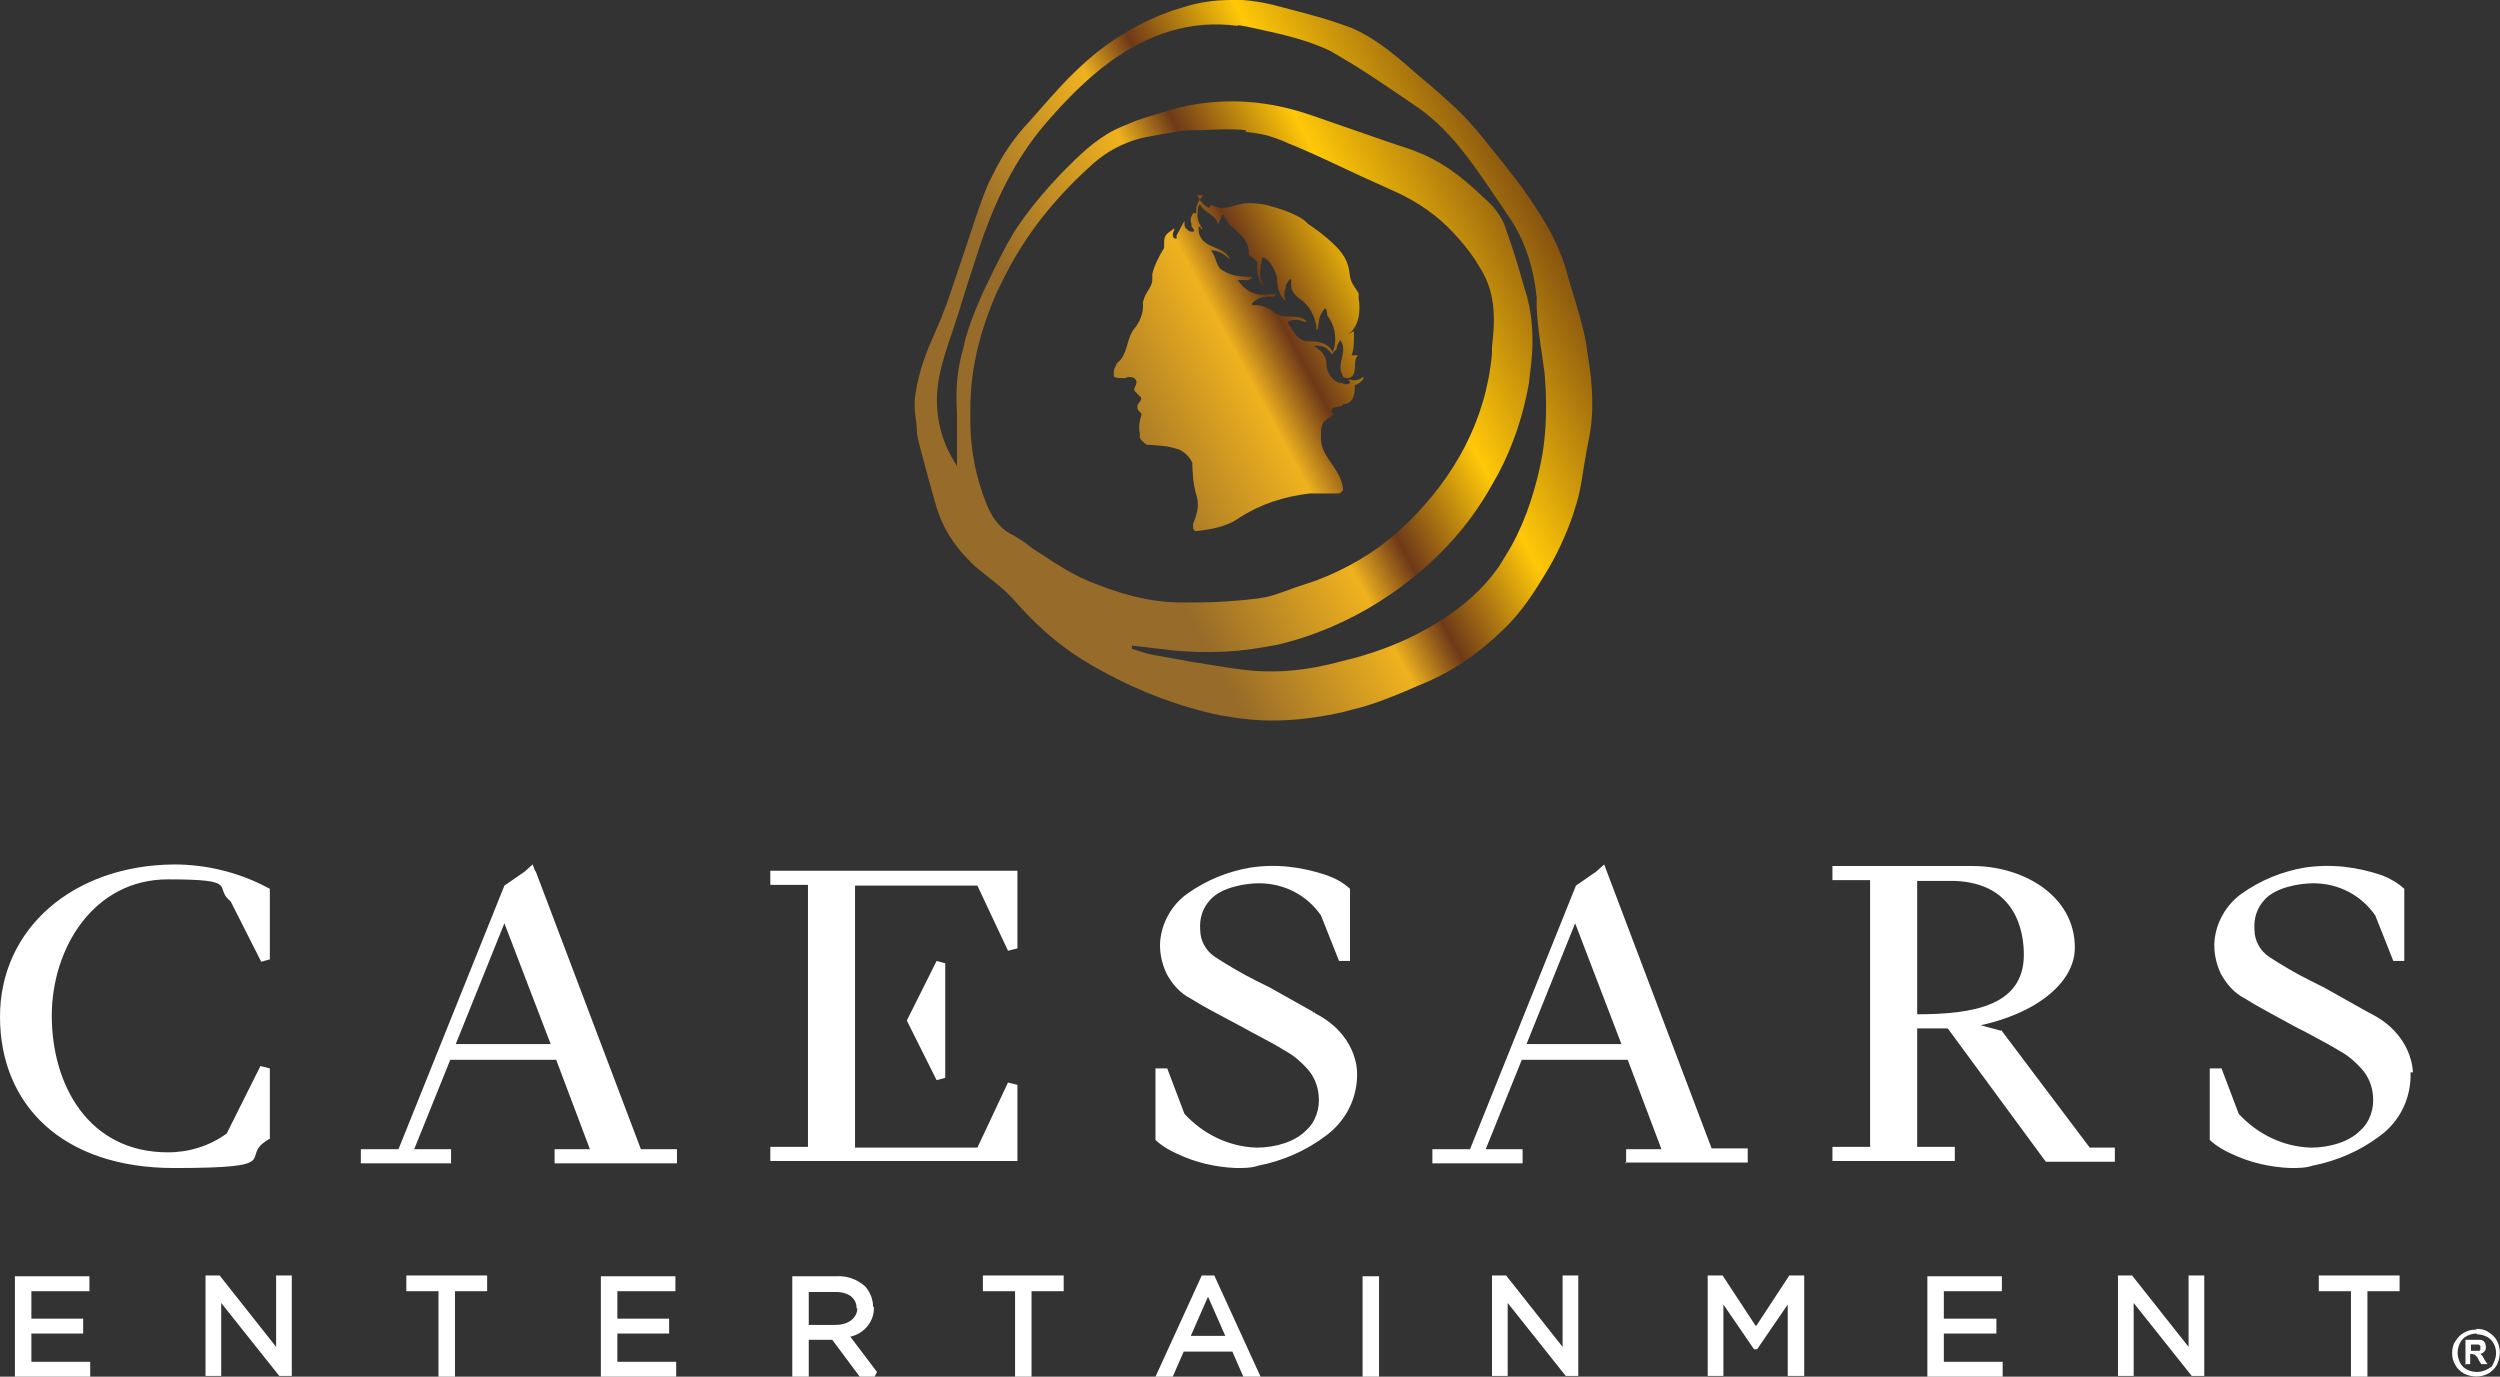 <?xml version="1.0" encoding="UTF-8"?>
<svg id="svg8" xmlns="http://www.w3.org/2000/svg" xmlns:xlink="http://www.w3.org/1999/xlink" xmlns:svg="http://www.w3.org/2000/svg" xmlns:sodipodi="http://sodipodi.sourceforge.net/DTD/sodipodi-0.dtd" xmlns:rdf="http://www.w3.org/1999/02/22-rdf-syntax-ns#" xmlns:inkscape="http://www.inkscape.org/namespaces/inkscape" xmlns:dc="http://purl.org/dc/elements/1.1/" xmlns:cc="http://creativecommons.org/ns#" version="1.1" viewBox="0 0 318.7 175.5">
  <rect x="0" y="0" width="318.7" height="175.5" fill="#333333" stroke="none"/>
  <!-- Generator: Adobe Illustrator 29.0.1, SVG Export Plug-In . SVG Version: 2.1.0 Build 192)  -->
  <defs>
    <style>
      .st0 {
        fill: url(#linear-gradient);
      }

      .st1 {
        fill: #fff;
      }
    </style>
    <linearGradient id="linear-gradient" x1="-1207.2" y1="205.2" x2="-1193.6" y2="197.4" gradientTransform="translate(5452.8 -905.4) scale(4.4 4.7)" gradientUnits="userSpaceOnUse">
      <stop offset="0" stop-color="#976b29"/>
      <stop offset=".3" stop-color="#efb21e"/>
      <stop offset=".4" stop-color="#6e3918"/>
      <stop offset=".6" stop-color="#ffc808"/>
      <stop offset="1" stop-color="#643212"/>
    </linearGradient>
  </defs>
  <sodipodi:namedview id="base" bordercolor="#666666" borderopacity="1.0" fit-margin-bottom="0" fit-margin-left="0" fit-margin-right="0" fit-margin-top="0" inkscape:current-layer="layer1" inkscape:cx="114.563" inkscape:cy="170.55973" inkscape:document-units="mm" inkscape:pagecheckerboard="true" inkscape:pageopacity="0.0" inkscape:pageshadow="2" inkscape:window-height="1017" inkscape:window-maximized="1" inkscape:window-width="1920" inkscape:window-x="1912" inkscape:window-y="70" inkscape:zoom="1.6821407" pagecolor="#ffffff" showgrid="false"/>
  <g id="layer1" inkscape:groupmode="layer" inkscape:label="Layer 1">
    <g id="g930">
      <path id="path912" class="st1" d="M129.7,138.3l-1.2-.3-3.9,8.3h-15.6v-33.4h15.6l3.9,8.3,1.2-.3v-9.9h-31.5v1.8h4.8v33.4h-4.8v1.8h31.5v-9.9.2ZM119.4,137.7l1.1-.3v-14.6l-1.1-.3-3.8,7.6,3.8,7.6ZM68.2,111l-.4.2h0l.4-.2-.3-.8-1,.9-2.6,1.8-13.5,33.6h-4.8v1.8h11.5v-1.8h-4.7l4.6-11.4h13.5l4.3,11.4h-4.5v1.8h15.6v-1.8h-4.6l-13.4-35.4h0ZM58.1,133.1l6.2-15.4,5.9,15.4h-12.1ZM207.2,148.2h15.6v-1.8h-4.6l-13.4-35.4-.4.2h0l.4-.2-.3-.8-1,.9-2.6,1.8-13.5,33.6h-4.8v1.8h11.5v-1.8h-4.7l4.6-11.4h13.5l4.3,11.4h-4.5v1.8h-.1ZM194.6,133.1l6.2-15.4,5.9,15.4h-12.1,0ZM255.1,131.4l-2.6-.7c2.3-.5,4.6-1.3,6.7-2.5,3.4-2,5.3-4.6,5.3-7.4,0-6.7-6.7-10.4-13-10.4h-17.9v1.8h4.8v34h-4.8v1.8h15.6v-1.8h-4.8v-15.1h3.9l12.5,17h8.8v-1.8h-3.2l-11.3-15h0ZM244.4,112.3h4.8c7.9.3,8.8,6.6,8.8,9.4,0,6.5-6.4,7.6-13.6,7.6v-16.9h0ZM167.6,129.1s-4.3-2.4-5.7-3.2l-1.8-.9c-1.8-.9-3.5-1.9-5.2-3-1.2-.8-1.9-2.1-1.9-3.5-.1-1.4.3-2.7,1.2-3.7,1.4-1.7,4.6-2.2,6.3-2.2,3.2,0,6.1,1.5,7.9,4.1l2.3,5.8h1.4v-9.2c-.9-.8-1.8-1.3-2.9-1.7-3.2-1.1-6.5-1.5-9.8-1-2.9.5-5.6,1.6-8,3.3-2,1.4-3.3,3.7-3.5,6.1-.1,1.4.2,2.8.8,4.1.7,1.3,1.7,2.5,3.1,3.2,1.4.9,3.5,2,6.7,3.7l.9.5c2.1,1.1,3.4,1.8,4.5,2.5,1.1.6,2,1.4,2.8,2.3.8.9,1.3,2.1,1.4,3.3.2,1.7-.4,3.5-1.7,4.6-1.3,1.3-3.7,2.1-6.2,2.1-3.5-.1-6.8-1.7-9.2-4.3l-2.2-5.8h-1.5v9.1l.2.2c.8.7,1.7,1.2,2.6,1.6,2.3,1.1,4.9,1.7,7.5,1.8,1,0,1.9,0,2.8-.3,3.1-.6,6.1-1.9,8.6-3.8,2.6-1.9,4.1-4.9,4-8.1,0-.2,0-5-5.7-7.7h.3ZM307.6,136.8c0-.2,0-5-5.6-7.7,0,0-4.3-2.4-5.7-3.2l-1.8-.9c-1.8-.9-3.5-1.9-5.2-3-1.2-.8-1.9-2.1-1.9-3.5-.1-1.4.3-2.7,1.2-3.7,1.4-1.7,4.6-2.2,6.3-2.2,3.2,0,6.1,1.5,7.9,4.1l2.3,5.8h1.4v-9.2c-.9-.8-1.8-1.3-2.8-1.7-3.2-1.1-6.5-1.5-9.9-1-2.9.5-5.6,1.6-8,3.3-2,1.4-3.3,3.7-3.5,6.1-.1,1.4.2,2.8.8,4.1.7,1.3,1.7,2.5,3.1,3.2,1.4.9,3.5,2,6.6,3.7l1,.5c2,1.1,3.4,1.8,4.5,2.5,1.1.6,2,1.4,2.8,2.3.8.9,1.3,2.1,1.4,3.3.2,1.7-.4,3.5-1.7,4.6-1.3,1.3-3.7,2.1-6.2,2.1-3.5-.1-6.8-1.7-9.2-4.3l-2.2-5.8h-1.5v9.1l.2.2c.8.7,1.7,1.2,2.6,1.6,2.3,1.1,4.9,1.7,7.5,1.8,1,0,1.9,0,2.8-.3,3.1-.6,6.1-1.9,8.6-3.8,2.6-1.9,4-4.9,3.9-8.1h.3ZM34.4,145.3v-9.1l-1.2-.3-4.3,8.6c-2.2,1.6-4.8,2.4-7.5,2.4-10.2,0-14.8-8.7-14.8-17.4s5.4-17.4,14.8-17.4,5.7,1,8,2.8l3.9,7.7,1.1-.3v-9l-.4-.2c-3.6-1.9-7.7-2.9-11.8-2.9-12.9.1-22.2,8.2-22.2,19.4s7.9,19.3,22.2,19.3,8.3-1.3,11.8-3.5l.3-.2h.1ZM4,170h6.6v-1.9h-6.6v-3.5h7.4v-1.9H1.9v12.8h9.6v-1.9h-7.5v-3.6h0ZM35.2,171.7l-7.2-9.1h-1.8v12.8h2v-9.3l7.4,9.3h1.6v-12.8h-2v9.1ZM51.8,164.6h4.1v10.9h2.1v-10.9h4.1v-2h-10.3s0,2,0,2ZM78.7,170h6.6v-1.9h-6.6v-3.5h7.4v-1.9h-9.5v12.8h9.6v-1.9h-7.5v-3.6h0ZM111.3,166.6c0-1-.4-1.9-1-2.6-1-.9-2.3-1.4-3.7-1.3h-5.6v12.8h2.1v-4.7h3l3.5,4.7h1.9l.3-.6-3.4-4.5c1.8-.4,3.1-2,3-3.8h-.1ZM109.3,166.7c0,1.3-1.1,2.2-2.8,2.2h-3.4v-4.2h3.4c1.7,0,2.7.8,2.7,2.1h.1ZM125.3,164.6h4.1v10.9h2.1v-10.9h4.1v-2h-10.3v2h0ZM153.2,162.6l-5.9,12.9h2.2l1.4-3.2h6.2l1.4,3.2h2.2l-5.9-12.9h-1.7.1ZM156.3,170.3h-4.5l2.2-5,2.2,5h.1ZM173.7,162.7h2.1v12.8h-2.1v-12.8ZM199.2,171.7l-7.2-9.1h-1.8v12.8h2v-9.3l7.4,9.3h1.6v-12.8h-2v9.1ZM223.8,169l-4.2-6.4h-1.9v12.8h2v-9.1l3.9,5.7h.4l3.9-5.7v9.1h2.1v-12.8h-1.9l-4.2,6.4h-.1ZM247.8,170h6.7v-1.9h-6.7v-3.5h7.4v-1.9h-9.5v12.8h9.6v-1.9h-7.5v-3.6h0ZM279,171.7l-7.2-9.1h-1.8v12.8h2v-9.3l7.4,9.3h1.6v-12.8h-2v9.1ZM295.6,164.6h4.1v10.9h2.1v-10.9h4.1v-2h-10.3v2h0ZM315.7,169.4c.5,0,1.1.1,1.5.4.5.3.9.7,1.1,1.1.5.9.5,2.1,0,3.1-.3.5-.7.9-1.1,1.1-.9.5-2.1.5-3.1,0-.5-.3-.9-.7-1.1-1.1-.3-.5-.4-1-.4-1.5s.1-1.1.4-1.5c.3-.5.7-.9,1.1-1.1.5-.3,1-.4,1.5-.4h.1ZM315.7,170c-.4,0-.8.1-1.2.3-.4.2-.7.5-.9.9-.4.8-.4,1.7,0,2.5.2.4.5.7.9.9.8.4,1.7.4,2.5,0s.7-.5.9-.9c.2-.4.3-.8.3-1.2s-.1-.9-.3-1.2c-.2-.4-.5-.7-.9-.9s-.8-.3-1.2-.3h0ZM314.3,174v-3.2h1.7c.2,0,.4,0,.5.1.1,0,.2.2.3.3,0,.1.1.3.1.5s0,.4-.2.6c-.2.2-.4.3-.6.3,0,0,.2,0,.2.1l.2.2.2.4.4.6h-.8l-.3-.5c-.1-.3-.3-.5-.5-.7-.1,0-.3-.1-.4-.1h-.2v1.3h-.7,0ZM315,172.2h1s.2,0,.2-.2v-.4s-.1-.1-.2-.2h-1v.9h0Z" inkscape:connector-curvature="0"/>
      <path id="rings-181" class="st0" d="M157.1,0h1.3c1.3.1,2.6.3,3.8.6h0l2.3.6c2.3.6,4.6,1.2,6.8,2h0l1.1.4c2.5,1.1,4.7,2.8,6.8,4.6h0l1.6,1.4c1.7,1.4,3.3,2.8,4.9,4.3h0l1.2,1.2c1.1,1.2,2.2,2.5,3.2,3.8h0l1.7,2.1c1.1,1.4,2.2,2.8,3.2,4.3h0l.8,1.2c1.8,2.7,3.3,5.6,4.1,8.8h0l.5,1.7c.7,2.3,1.4,4.5,1.8,6.8h0l.2,1.4c.6,3.6.9,7.3.1,11h0l-.3,1.6c-.4,2.1-.6,4.3-1.2,6.3h0l-.5,1.6c-.9,2.6-2.1,5.2-3.6,7.6h0l-.8,1.3c-1.3,2.1-2.8,4.1-4.6,5.8h0l-1.2,1.1c-2.8,2.5-5.9,4.5-9.5,5.9h0l-1.6.7c-2.2.9-4.4,1.8-6.6,2.3h0l-1.5.4c-4.5,1-9,1.4-13.6.7h0l-1.9-.3c-5.7-1.2-11-3.3-16.1-6.2h0l-1.5-.9c-3.4-2.1-6.3-4.8-8.9-7.8h0l-.9-.9c-1.2-1.1-2.6-2.1-3.9-3.2h0l-.8-.8c-1.9-1.9-3.3-4.1-4.1-6.7h0l-.8-2.8c-.5-1.8-1-3.7-1.5-5.6h0l-.2-1c0-1-.2-2.1-.3-3.1h0v-1.2c.3-2.7,1.1-5.2,2.2-7.7h0l1-2.3c.3-.8.6-1.5.9-2.3l1.6-4.7.7-2.1c1-2.9,1.8-5.7,3-8.5h0l.6-1.2c1.2-2.5,2.8-4.8,4.7-6.8h0l1.5-1.7c1.5-1.7,3-3.4,4.6-4.9h0l1.2-1.1c3.2-2.8,6.8-4.9,10.7-6.3h0l1.3-.4c2.1-.7,4.2-1,6.4-1h.1ZM157.8,3.3c-6-.8-11.3,1-16.2,4.5h0l-1.3,1c-2.5,2-4.7,4.3-6.8,6.7h0l-1,1.2c-3.6,4.5-6,9.8-7.8,15.3h0l-1,3.1c-.7,2.1-1.3,4.2-2,6.3h0l-.9,2.7c-.6,1.8-1.1,3.6-1.3,5.5-.3,3.5.5,6.8,2.5,9.8h0v-5.4h0v-1.4c-.2-2.8,0-5.5.8-8.2h0l.3-1.3c.4-1.3.8-2.5,1.3-3.7h0l.9-2.1c1-2.1,2-4.2,3.1-6.2h0l.8-1.4c1.8-2.8,3.9-5.3,6.2-7.7h0l.9-.9c2-2,4.1-3.9,6.8-5h0l1.7-.7c1.7-.6,3.5-1.1,5.2-1.6h0l1.3-.3c5.4-1.1,10.7-.6,15.9,1.2h0l4.9,1.7h0l4.9,1.7,1.5.5c1,.3,2,.7,3,1.1h0l1.2.6c2.7,1.4,4.9,3.4,7.1,5.5h0l.5.5c.6.7,1.2,1.6,1.5,2.4h0l.9,2.6c.6,1.8,1.1,3.5,1.6,5.3h0l.4,1.3c.8,3.1.8,6.2.4,9.3h0l-.2,1.7c-.7,4-2,7.9-3.9,11.5h0l-.8,1.4c-3.1,5.6-7.4,10.1-12.7,13.8h0l-1.5,1c-4.1,2.6-8.5,4.5-13.2,5.6h0l-1.7.3c-4.4.8-8.9.8-13.4.2h0l-1.7-.2h0l-1.7-.2v.2h0v.2l.9.3c.6.2,1.3.4,1.9.5h0l5,.9h0l5,.8,1.6.2c4.2.5,8.3,0,12.3-1.1h0l1.6-.4c3.3-.9,6.4-2.1,9.4-3.8h0l1.2-.7c3.1-1.9,5.8-4.2,7.9-7.2h0l.8-1.3c2.2-3.5,3.5-7.3,4.4-11.3h0l.3-1.5c.6-3.5.6-7.1.3-10.6h0l-.3-2.1c-.3-2.1-.6-4.1-.7-6.2h0v-1.3c-.4-3.8-1.5-7.4-3.7-10.5h0l-.8-1.2c-3.1-4.5-6-9.2-10.5-12.4h0l-2.5-1.7c-2.5-1.7-5-3.4-7.6-4.9h0l-1.2-.7c-3.3-1.6-7-2.3-10.6-3.1h0l-1.2-.2h0ZM158.9,16.6c-1.9-.2-3.9-.1-5.8,0h-1.7c-1.7.2-3.3.5-4.9.8h0l-1,.2c-2.3.6-4.4,1.7-6.2,3.3h0l-1.4,1.3c-4.1,3.9-7.6,8.4-10.1,13.6h0l-.7,1.4c-2.1,4.8-3.4,9.7-3.4,14.9h0v1.6c0,3.6.7,7.1,2,10.4h0l.3.7c.7,1.5,1.7,2.8,3.3,3.5h0l.8.5c.5.3,1,.7,1.5,1.1h0l1.4.9c1.8,1.2,3.7,2.4,5.6,3.2,3.8,1.6,7.8,2.8,12,2.8h2c2.6,0,5.2-.2,7.7-.5h0l1.2-.2c1.6-.4,3.2-1.1,4.8-1.6h0l1.5-.5c3.9-1.5,7.4-3.5,10.5-6.3h0l1.1-1c6-5.9,10-13,10.8-21.6h0v-.9c.4-3.3.5-6.6-1.3-9.7h0l-.8-1.3c-.6-.9-1.2-1.7-1.9-2.5h0l-.8-.9c-2.1-2.3-4.7-4.1-7.6-5.4h0l-4.2-1.9c-2.8-1.3-5.5-2.6-8.3-3.8h0l-1-.4c-1.3-.6-2.7-1.1-4.1-1.3h0l-1.4-.2v-.2ZM152.6,24.9l.2.3c.3.6.8,1.1,1.4,1.3h0c.1-.3.2-.5.4-.3h0l.5.2c1.3.4,2.5-.4,3.7-.5h.5c1,0,2.3.2,2.7.4h0c.5.1,3.7,1,4.7,2.2h0c.4.3,2.9,1.9,4.3,3.7h0l.4.6c.9,1.6.4,2.4,1.1,3.5h0l.7,1.1v.6c.3,1.8,0,3.7-1.4,4.7h0l.8-.5v.6c0,.8,0,1.8-.3,2.5h.3c.2,0,.3,0,.5,0h0l-.2.3c-.4.9.2,2.1-.9,2.6h-.2c-.2,0-.5,0-.6-.2h0l-.2-.5c-.5-1.4.9-2.9-.2-4.2h0v.2c-.3.3-.3.6-.4.8h0v.2c-.2.2-.3.3-.4.4h0s-.1,0-.1,0h0l.2-.6c.3-1.5,0-2.9-.9-4.1h0v-.2c-.1-.3,0-.5-.3-.7h0l-.3.4c-.5.7-.5,1.5-.6,2.3h-.2v-.5c-.2-1-.6-2-1.4-2.8h0l-.3-.3c-.7-.5-1.5-1.1-1.5-2h0v-.8h-.2c-.2.3-.4.6-.5.8h0v.4c-.3.5-.2,1.1,0,1.6h0l-.3-.3c-.6-.7-.8-1.7-.8-2.7h0l-.2-.6c-.3-.8-.7-1.5-1.5-2h-.2c-.1.3,0,.7-.2.9h0v.5c-.2.8,0,1.6.4,2.2h0c0,0-.3-.3-.3-.3-.5-.8-.6-1.7-.5-2.6h0l-.3-.4c-.2-.2-.5-.4-.8-.6h0v-.5c-.1-1.4-1.3-2.4-2.4-3.3h0l-.3-.4c-.2-.3-.4-.6-.5-.9h-.2c0,.2-.2.3-.2.4h0v.2c-.2.2-.2.5-.3.6h0l-.2-.5c-.5-.8-1.6-1.1-2.1-2h-.1c-.1.1-.1.3-.2.4h0v.5c-.2.8.2,1.6.6,2.2h-.2c0-.2-.1-.3-.3-.3h0v.4c0,.8.5,1.4,1.1,1.8h0l.4.2c1,.5,2.1.7,2.5,1.8h0l-.3-.3c-.6-.5-1.3-.9-2.1-.9h0l.3.5c.3.6.4,1.4.9,1.9h0l.5.3c1,.6,2.3.7,3.5.7h0v.2h-.1c0,0-.4.2-.4.2h-1.3l.3.4c.9,1.1,2.1,1.7,3.6,1.4h.2c.2,0,.5,0,.7,0h0c0,.2-.2.3-.3.3h-.4c-.9,0-1.7.2-2.3.9h0v.2h.5c1,0,1.8.5,2.6,1.1h0l.5.2c1.1.4,2.5-.2,3.4.8h-.4c-.6-.3-1.4-.3-2,0h0v.2h0l.2.3c.5.8,1,1.8,2.1,2h.5c1.2,0,2.5.3,3,1.6h-.2c-.1,0-.2-.3-.4-.4h0l-.3-.3c-.5-.3-1-.4-1.6-.3h0c0,0,.4.3.4.3.7.4,1.2,1.2,1.2,2h0v.4c.2.9.8,1.7,1.6,2h.3c.4.2.8.3,1.1,0h0c0-.2-.2-.3-.2-.4h.3c.6.2,1.2,0,1.6-.4h0v.3c-.3.4-.7.7-1.1.8h0v.4c0,.7-.1,1.3-.7,1.8h0l-.4.2h0c0,0-.2,0-.2,0h-.1l-.2.2c-.5.3-1.4,0-1.4.9h.1c0,0,.2.2.3,0h0l-.2.3c-.3.4-.7.4-1,.8h-.1c-.2.3-.3.6-.4,1.1h0v.7c-.2,2.8,2.4,3.9,2.8,6.7h0v.2c0,.2-.3.4-.5.5h-3.7c-3.3.4-6.2,1.3-9,3.1h0l-.8.5c-1.4.7-2.9,1-4.6,1.2h-.2c-.1,0-.2-.2-.3-.3h0v-.6c.4-1.1.8-2.1.5-3.4h0l-.2-.7c-.3-1.2-.3-1.7-.4-3.3h0v-.4c-.3-.7-1-1.4-1.7-1.7h0l-.7-.2c-1-.3-2-.3-3.1-.4h-.3c-.4-.3-.7-.5-.9-.9h0v-.6c-.2-.8,0-1.6.2-2.3h0v-.2c-.2-.2-.5-.4-.5-.7h0v-.3c.1-.4.7-.7.4-1.1h0l-.8-.8v-.3c.2-.4.4-.7.2-1.1h0l-.2-.2c-.4-.2-.8-.2-1.2,0h-.4c-.4,0-.7,0-1-.2h0v-.3c-.1-.5.2-1,.4-1.4h0l.5-.5c.9-1.2.8-2.8,1.7-3.9h0l.3-.4c.6-.9.9-1.9.8-3h0l.2-.6c.3-.8,1-1.4,1-2.3h0v-.7c.3-1.2.9-2.3,1.5-3.3h0v-.4c0-.6,0-1.1.5-1.5h0l.8-.6v.2c-.2.4-.3.8,0,1.1h.3v-.4c.4-.7.8-1.6,1-1.8h0v.2c0,.3,0,.6.3.8h0l.2.2c.2.1.5.2.7.1h0v-.2c0-.2-.3-.3-.3-.5h0v-.3c-.2-.4-.1-.9.2-1.3h0c0-.1.2-.1.2,0h0s.2,0,.2-.1h0v-.5c.1-.7.4-1.2.9-1.7h-.8Z" inkscape:connector-curvature="0"/>
    </g>
  </g>
</svg>